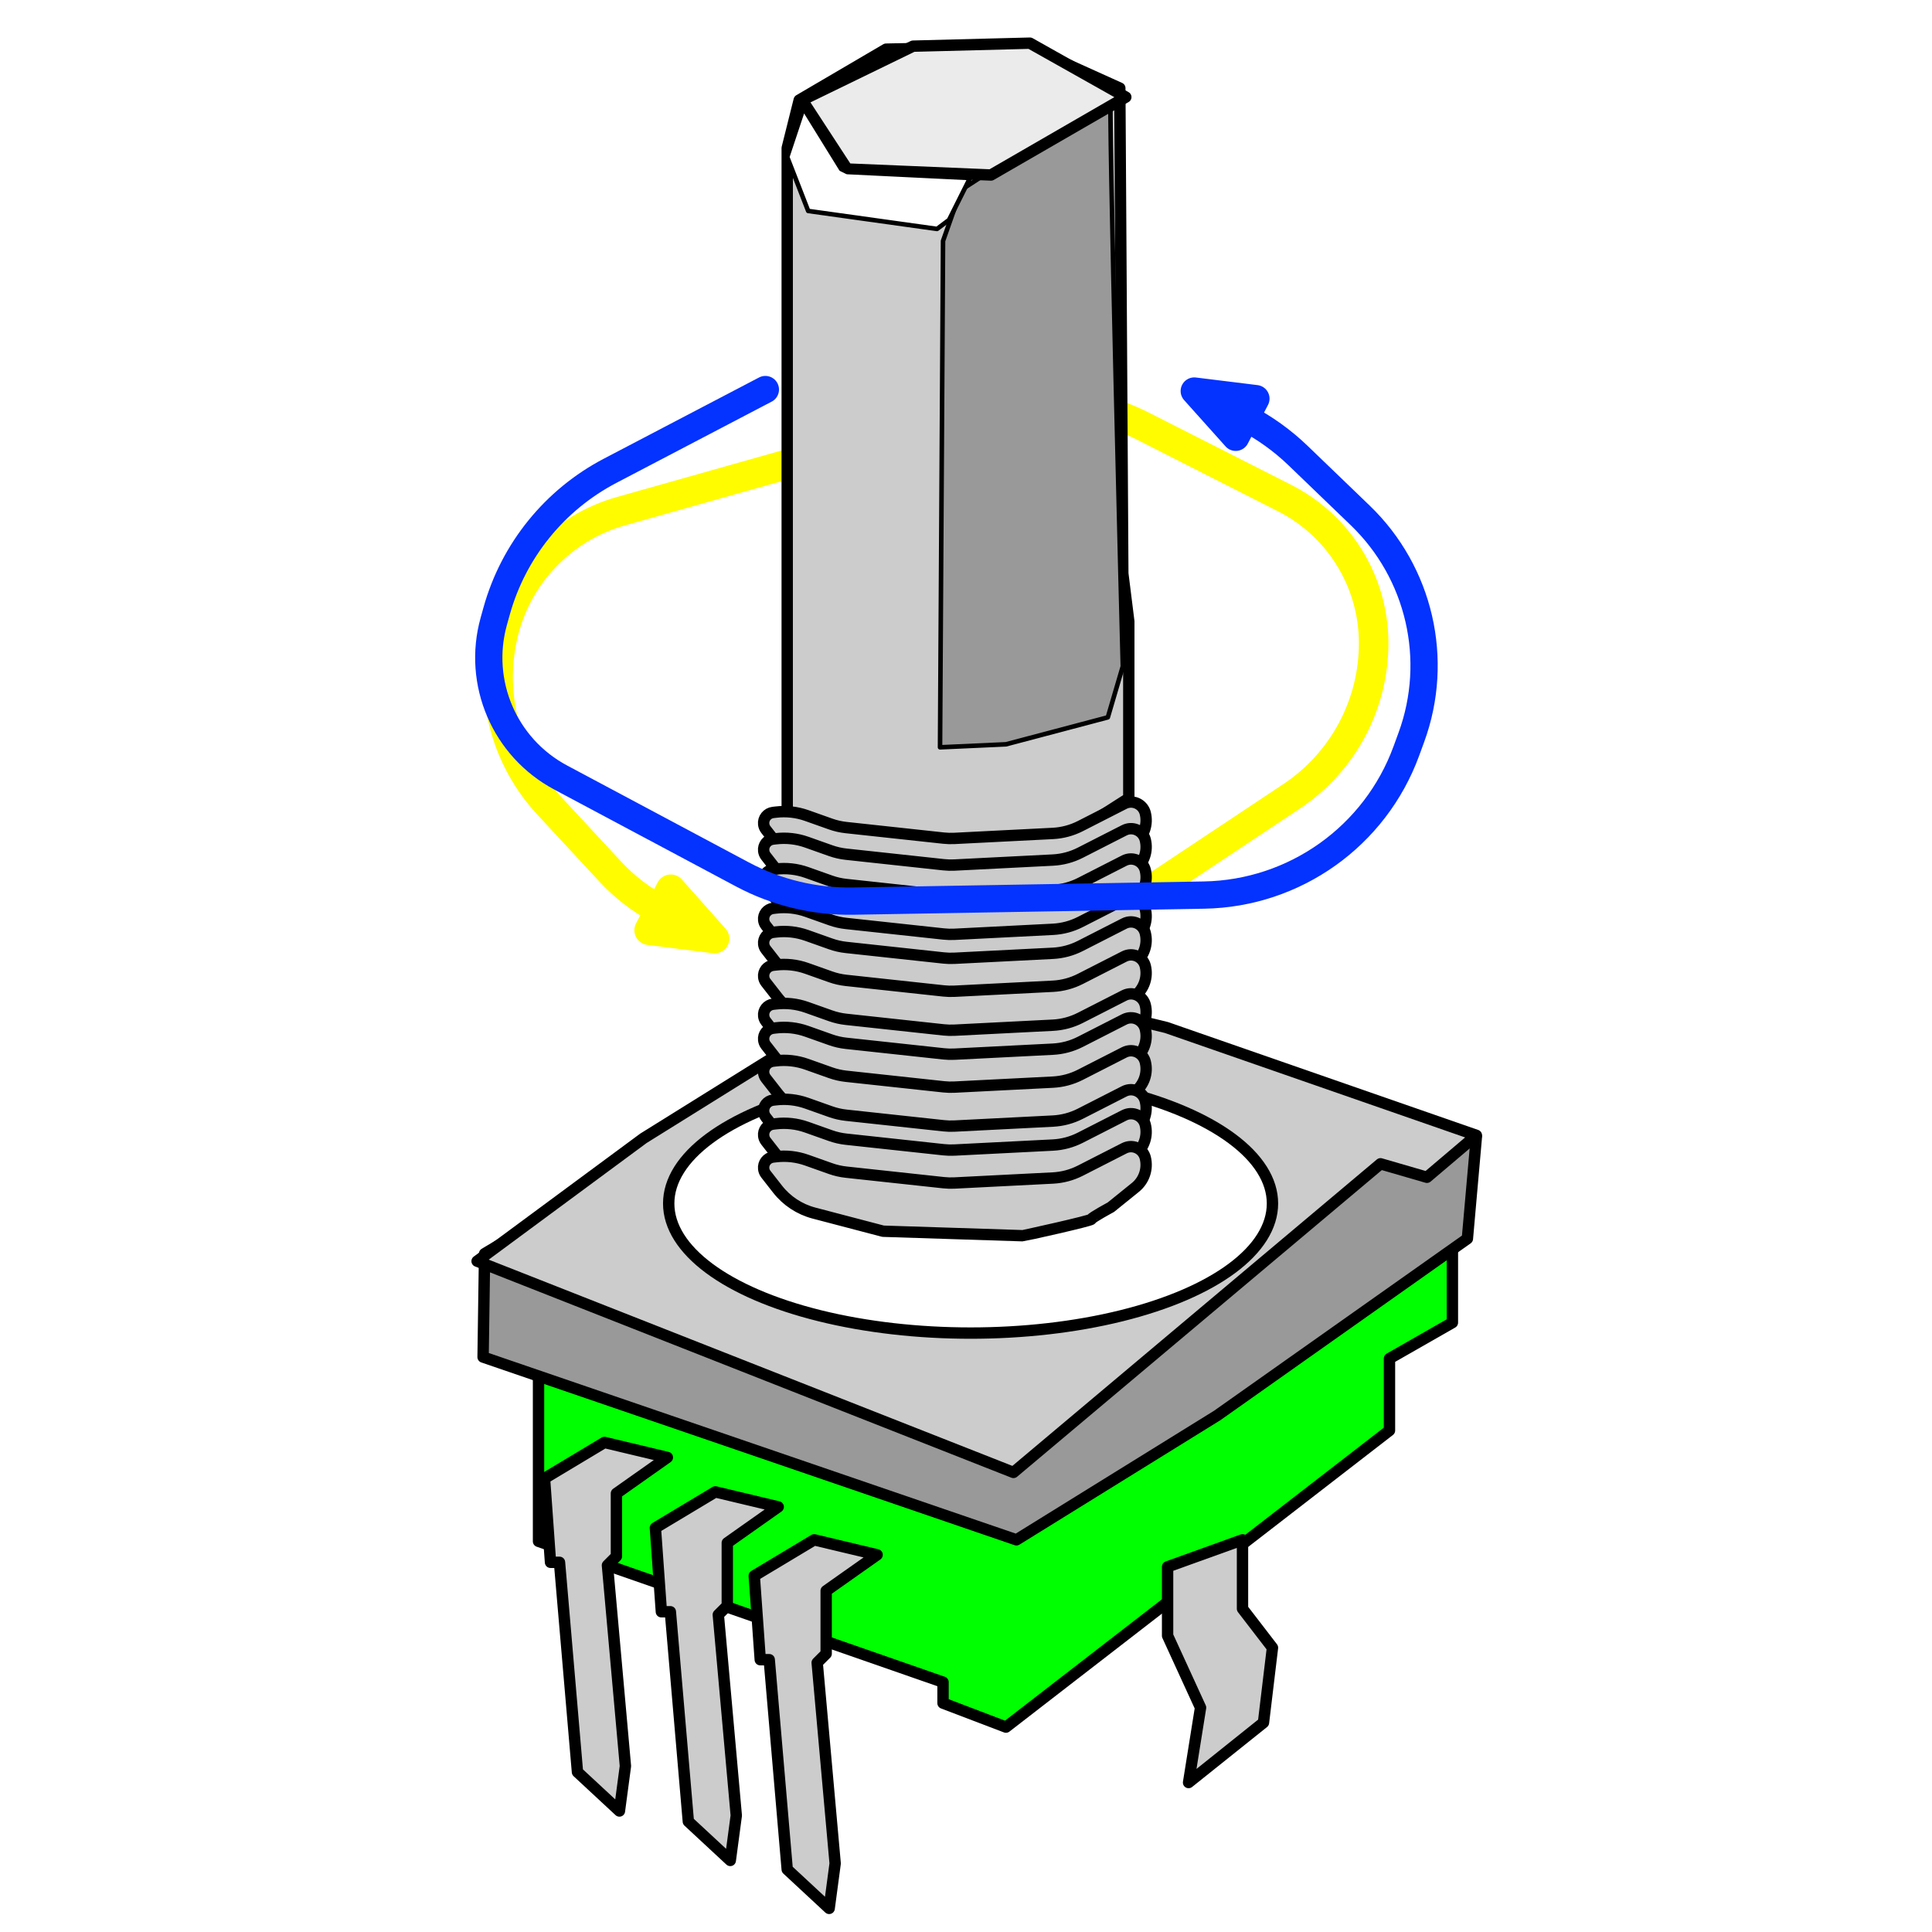 <?xml version="1.0" encoding="UTF-8" standalone="no"?>
<!DOCTYPE svg PUBLIC "-//W3C//DTD SVG 1.1//EN" "http://www.w3.org/Graphics/SVG/1.1/DTD/svg11.dtd">
<svg xmlns="http://www.w3.org/2000/svg" xmlns:xl="http://www.w3.org/1999/xlink" xmlns:dc="http://purl.org/dc/elements/1.1/" version="1.1" viewBox="0 0 850.394 850.394" width="850.394" height="850.394">
  <defs>
    <marker orient="auto" overflow="visible" markerUnits="strokeWidth" id="FilledArrow_Marker" stroke-linejoin="miter" stroke-miterlimit="10" viewBox="-1 -2 5 4" markerWidth="5" markerHeight="4" color="#fffc00">
      <g>
        <path d="M 2.092 0 L 0 -.785 L 0 .785 Z" fill="currentColor" stroke="currentColor" stroke-width="1"/>
      </g>
    </marker>
    <marker orient="auto" overflow="visible" markerUnits="strokeWidth" id="FilledArrow_Marker_2" stroke-linejoin="miter" stroke-miterlimit="10" viewBox="-1 -2 5 4" markerWidth="5" markerHeight="4" color="#0432ff">
      <g>
        <path d="M 2.133 0 L 0 -.8 L 0 .8 Z" fill="currentColor" stroke="currentColor" stroke-width="1"/>
      </g>
    </marker>
  </defs>
  <g id="Canvas_284" stroke="none" stroke-dasharray="none" stroke-opacity="1" fill-opacity="1" fill="none">
    <title>Canvas 284</title>
    <g id="Canvas_284: Layer 2">
      <title>Layer 2</title>
      <g id="Line_31">
        <path d="M 504.624 392.995 L 568.505 350.521 C 591.198 335.432 604.776 309.938 604.633 282.687 L 604.633 282.687 C 604.492 255.878 589.377 231.398 565.473 219.261 L 503.185 187.636 C 480.783 176.263 454.92 173.738 430.742 180.564 L 273.324 225.009 C 247.378 232.335 227.479 253.206 221.397 279.471 L 221.397 279.471 C 215.23 306.106 222.667 334.065 241.251 354.116 L 268.642 383.67 C 274.96 390.486 282.354 396.14 290.484 400.433" marker-end="url(#FilledArrow_Marker)" stroke="#fffc00" stroke-linecap="round" stroke-linejoin="round" stroke-width="13"/>
      </g>
      <g id="Graphic_29">
        <path d="M 237.037 600.624 L 237.037 678.438 L 415.085 740.425 L 415.085 749.657 L 442.781 760.208 L 611.598 629.639 L 611.598 597.986 L 639.294 582.16 L 639.294 543.912 L 433.549 481.925 L 317.488 520.173 Z" fill="lime"/>
        <path d="M 237.037 600.624 L 237.037 678.438 L 415.085 740.425 L 415.085 749.657 L 442.781 760.208 L 611.598 629.639 L 611.598 597.986 L 639.294 582.16 L 639.294 543.912 L 433.549 481.925 L 317.488 520.173 Z" stroke="black" stroke-linecap="round" stroke-linejoin="round" stroke-width="5"/>
      </g>
      <g id="Graphic_24">
        <path d="M 213.297 551.826 L 212.638 597.327 L 447.398 677.778 L 535.762 623.045 L 645.888 545.231 L 649.845 500.39 L 412.447 432.467 Z" fill="#999"/>
        <path d="M 213.297 551.826 L 212.638 597.327 L 447.398 677.778 L 535.762 623.045 L 645.888 545.231 L 649.845 500.39 L 412.447 432.467 Z" stroke="black" stroke-linecap="round" stroke-linejoin="round" stroke-width="5"/>
      </g>
      <g id="Graphic_23">
        <path d="M 403.875 425.873 L 283.198 501.049 L 210 555.123 L 446.079 648.104 L 607.641 512.259 L 628.083 518.194 L 649.845 499.73 L 513.341 452.251 Z" fill="#ccc"/>
        <path d="M 403.875 425.873 L 283.198 501.049 L 210 555.123 L 446.079 648.104 L 607.641 512.259 L 628.083 518.194 L 649.845 499.73 L 513.341 452.251 Z" stroke="black" stroke-linecap="round" stroke-linejoin="round" stroke-width="5"/>
      </g>
      <g id="Graphic_22">
        <ellipse cx="427.215" cy="529.735" rx="132.877" ry="57.041" fill="white"/>
        <ellipse cx="427.215" cy="529.735" rx="132.877" ry="57.041" stroke="black" stroke-linecap="round" stroke-linejoin="round" stroke-width="5"/>
      </g>
      <g id="Graphic_3">
        <path d="M 492.899 38.783 L 452.014 20.319 L 390.026 21.638 L 351.779 44.059 L 346.504 65.161 L 346.504 361.908 L 384.751 375.096 L 463.884 372.459 L 496.855 351.357 L 496.855 273.543 L 494.218 252.441 Z" fill="#ccc"/>
        <path d="M 492.899 38.783 L 452.014 20.319 L 390.026 21.638 L 351.779 44.059 L 346.504 65.161 L 346.504 361.908 L 384.751 375.096 L 463.884 372.459 L 496.855 351.357 L 496.855 273.543 L 494.218 252.441 Z" stroke="black" stroke-linecap="round" stroke-linejoin="round" stroke-width="5"/>
      </g>
      <g id="Graphic_4">
        <path d="M 488.942 40.102 C 490.261 40.102 422.998 83.625 422.998 83.625 L 415.085 106.046 L 413.766 328.936 L 442.781 327.617 L 487.623 315.747 L 494.218 293.326 C 494.218 293.326 487.623 40.102 488.942 40.102 Z" fill="#999"/>
        <path d="M 488.942 40.102 C 490.261 40.102 422.998 83.625 422.998 83.625 L 415.085 106.046 L 413.766 328.936 L 442.781 327.617 L 487.623 315.747 L 494.218 293.326 C 494.218 293.326 487.623 40.102 488.942 40.102 Z" stroke="black" stroke-linecap="round" stroke-linejoin="round" stroke-width="2"/>
      </g>
      <g id="Graphic_5">
        <path d="M 401.896 20.319 L 353.098 44.059 L 372.881 74.393 L 436.187 77.031 L 495.537 42.74 L 453.333 19 Z" fill="#ebebeb"/>
        <path d="M 401.896 20.319 L 353.098 44.059 L 372.881 74.393 L 436.187 77.031 L 495.537 42.74 L 453.333 19 Z" stroke="black" stroke-linecap="round" stroke-linejoin="round" stroke-width="5"/>
      </g>
      <g id="Graphic_6">
        <path d="M 353.667 47.6 L 346.504 69.117 L 355.736 92.857 L 412.447 100.77 L 417.723 96.814 L 426.955 78.349 L 372.881 75.712 L 370.243 74.393 Z" fill="white"/>
        <path d="M 353.667 47.6 L 346.504 69.117 L 355.736 92.857 L 412.447 100.77 L 417.723 96.814 L 426.955 78.349 L 372.881 75.712 L 370.243 74.393 Z" stroke="black" stroke-linecap="round" stroke-linejoin="round" stroke-width="2"/>
      </g>
      <g id="Graphic_8">
        <path d="M 341.501 357.47 L 340.239 357.621 C 337.671 357.929 335.84 360.26 336.148 362.828 C 336.25 363.676 336.581 364.48 337.107 365.153 L 342.248 371.733 C 346.292 376.909 351.923 380.615 358.277 382.282 L 388.708 390.263 C 388.708 390.263 449.376 392.242 450.035 392.242 C 450.695 392.242 480.37 385.647 480.37 384.988 C 480.37 384.329 488.942 379.712 488.942 379.712 L 499.742 370.989 C 503.612 367.864 505.316 362.777 504.109 357.951 L 504.109 357.951 C 503.24 354.474 499.717 352.361 496.24 353.23 C 495.764 353.349 495.303 353.522 494.865 353.745 L 475.531 363.609 C 471.765 365.531 467.636 366.634 463.414 366.848 L 420.099 369.041 C 418.517 369.121 416.932 369.076 415.358 368.906 L 372.419 364.264 C 370.097 364.013 367.813 363.491 365.612 362.71 L 355.108 358.983 C 350.75 357.437 346.093 356.919 341.501 357.47 Z" fill="#cbcbcb"/>
        <path d="M 341.501 357.47 L 340.239 357.621 C 337.671 357.929 335.84 360.26 336.148 362.828 C 336.25 363.676 336.581 364.48 337.107 365.153 L 342.248 371.733 C 346.292 376.909 351.923 380.615 358.277 382.282 L 388.708 390.263 C 388.708 390.263 449.376 392.242 450.035 392.242 C 450.695 392.242 480.37 385.647 480.37 384.988 C 480.37 384.329 488.942 379.712 488.942 379.712 L 499.742 370.989 C 503.612 367.864 505.316 362.777 504.109 357.951 L 504.109 357.951 C 503.24 354.474 499.717 352.361 496.24 353.23 C 495.764 353.349 495.303 353.522 494.865 353.745 L 475.531 363.609 C 471.765 365.531 467.636 366.634 463.414 366.848 L 420.099 369.041 C 418.517 369.121 416.932 369.076 415.358 368.906 L 372.419 364.264 C 370.097 364.013 367.813 363.491 365.612 362.71 L 355.108 358.983 C 350.75 357.437 346.093 356.919 341.501 357.47 Z" stroke="black" stroke-linecap="round" stroke-linejoin="round" stroke-width="5"/>
      </g>
      <g id="Graphic_9">
        <path d="M 341.501 369.188 L 340.239 369.339 C 337.671 369.648 335.84 371.979 336.148 374.546 C 336.25 375.394 336.581 376.198 337.107 376.871 L 342.248 383.451 C 346.292 388.627 351.923 392.333 358.277 394 L 388.708 401.982 C 388.708 401.982 449.376 403.96 450.035 403.96 C 450.695 403.96 480.37 397.366 480.37 396.706 C 480.37 396.047 488.942 391.431 488.942 391.431 L 499.742 382.708 C 503.612 379.582 505.316 374.495 504.109 369.669 L 504.109 369.669 C 503.24 366.192 499.717 364.079 496.24 364.948 C 495.764 365.067 495.303 365.24 494.865 365.463 L 475.531 375.327 C 471.765 377.249 467.636 378.352 463.414 378.566 L 420.099 380.759 C 418.517 380.839 416.932 380.794 415.358 380.624 L 372.419 375.982 C 370.097 375.731 367.813 375.21 365.612 374.429 L 355.108 370.701 C 350.75 369.155 346.093 368.637 341.501 369.188 Z" fill="#cbcbcb"/>
        <path d="M 341.501 369.188 L 340.239 369.339 C 337.671 369.648 335.84 371.979 336.148 374.546 C 336.25 375.394 336.581 376.198 337.107 376.871 L 342.248 383.451 C 346.292 388.627 351.923 392.333 358.277 394 L 388.708 401.982 C 388.708 401.982 449.376 403.96 450.035 403.96 C 450.695 403.96 480.37 397.366 480.37 396.706 C 480.37 396.047 488.942 391.431 488.942 391.431 L 499.742 382.708 C 503.612 379.582 505.316 374.495 504.109 369.669 L 504.109 369.669 C 503.24 366.192 499.717 364.079 496.24 364.948 C 495.764 365.067 495.303 365.24 494.865 365.463 L 475.531 375.327 C 471.765 377.249 467.636 378.352 463.414 378.566 L 420.099 380.759 C 418.517 380.839 416.932 380.794 415.358 380.624 L 372.419 375.982 C 370.097 375.731 367.813 375.21 365.612 374.429 L 355.108 370.701 C 350.75 369.155 346.093 368.637 341.501 369.188 Z" stroke="black" stroke-linecap="round" stroke-linejoin="round" stroke-width="5"/>
      </g>
      <g id="Graphic_10">
        <path d="M 341.501 382.528 L 340.239 382.68 C 337.671 382.988 335.84 385.319 336.148 387.887 C 336.25 388.735 336.581 389.538 337.107 390.211 L 342.248 396.791 C 346.292 401.968 351.923 405.674 358.277 407.34 L 388.708 415.322 C 388.708 415.322 449.376 417.3 450.035 417.3 C 450.695 417.3 480.37 410.706 480.37 410.047 C 480.37 409.387 488.942 404.771 488.942 404.771 L 499.742 396.048 C 503.612 392.923 505.316 387.835 504.109 383.01 L 504.109 383.01 C 503.24 379.533 499.717 377.419 496.24 378.288 C 495.764 378.407 495.303 378.58 494.865 378.803 L 475.531 388.668 C 471.765 390.589 467.636 391.693 463.414 391.907 L 420.099 394.1 C 418.517 394.18 416.932 394.135 415.358 393.964 L 372.419 389.322 C 370.097 389.071 367.813 388.55 365.612 387.769 L 355.108 384.042 C 350.75 382.495 346.093 381.977 341.501 382.528 Z" fill="#cbcbcb"/>
        <path d="M 341.501 382.528 L 340.239 382.68 C 337.671 382.988 335.84 385.319 336.148 387.887 C 336.25 388.735 336.581 389.538 337.107 390.211 L 342.248 396.791 C 346.292 401.968 351.923 405.674 358.277 407.34 L 388.708 415.322 C 388.708 415.322 449.376 417.3 450.035 417.3 C 450.695 417.3 480.37 410.706 480.37 410.047 C 480.37 409.387 488.942 404.771 488.942 404.771 L 499.742 396.048 C 503.612 392.923 505.316 387.835 504.109 383.01 L 504.109 383.01 C 503.24 379.533 499.717 377.419 496.24 378.288 C 495.764 378.407 495.303 378.58 494.865 378.803 L 475.531 388.668 C 471.765 390.589 467.636 391.693 463.414 391.907 L 420.099 394.1 C 418.517 394.18 416.932 394.135 415.358 393.964 L 372.419 389.322 C 370.097 389.071 367.813 388.55 365.612 387.769 L 355.108 384.042 C 350.75 382.495 346.093 381.977 341.501 382.528 Z" stroke="black" stroke-linecap="round" stroke-linejoin="round" stroke-width="5"/>
      </g>
      <g id="Graphic_11">
        <path d="M 341.501 399.674 L 340.239 399.825 C 337.671 400.133 335.84 402.465 336.148 405.032 C 336.25 405.88 336.581 406.684 337.107 407.357 L 342.248 413.937 C 346.292 419.113 351.923 422.819 358.277 424.486 L 388.708 432.467 C 388.708 432.467 449.376 434.446 450.035 434.446 C 450.695 434.446 480.37 427.851 480.37 427.192 C 480.37 426.533 488.942 421.916 488.942 421.916 L 499.742 413.193 C 503.612 410.068 505.316 404.981 504.109 400.155 L 504.109 400.155 C 503.24 396.678 499.717 394.565 496.24 395.434 C 495.764 395.553 495.303 395.726 494.865 395.949 L 475.531 405.813 C 471.765 407.735 467.636 408.838 463.414 409.052 L 420.099 411.245 C 418.517 411.325 416.932 411.28 415.358 411.11 L 372.419 406.468 C 370.097 406.217 367.813 405.695 365.612 404.914 L 355.108 401.187 C 350.75 399.641 346.093 399.123 341.501 399.674 Z" fill="#cbcbcb"/>
        <path d="M 341.501 399.674 L 340.239 399.825 C 337.671 400.133 335.84 402.465 336.148 405.032 C 336.25 405.88 336.581 406.684 337.107 407.357 L 342.248 413.937 C 346.292 419.113 351.923 422.819 358.277 424.486 L 388.708 432.467 C 388.708 432.467 449.376 434.446 450.035 434.446 C 450.695 434.446 480.37 427.851 480.37 427.192 C 480.37 426.533 488.942 421.916 488.942 421.916 L 499.742 413.193 C 503.612 410.068 505.316 404.981 504.109 400.155 L 504.109 400.155 C 503.24 396.678 499.717 394.565 496.24 395.434 C 495.764 395.553 495.303 395.726 494.865 395.949 L 475.531 405.813 C 471.765 407.735 467.636 408.838 463.414 409.052 L 420.099 411.245 C 418.517 411.325 416.932 411.28 415.358 411.11 L 372.419 406.468 C 370.097 406.217 367.813 405.695 365.612 404.914 L 355.108 401.187 C 350.75 399.641 346.093 399.123 341.501 399.674 Z" stroke="black" stroke-linecap="round" stroke-linejoin="round" stroke-width="5"/>
      </g>
      <g id="Graphic_12">
        <path d="M 341.501 410.225 L 340.239 410.376 C 337.671 410.684 335.84 413.016 336.148 415.583 C 336.25 416.431 336.581 417.235 337.107 417.908 L 342.248 424.488 C 346.292 429.664 351.923 433.37 358.277 435.037 L 388.708 443.019 C 388.708 443.019 449.376 444.997 450.035 444.997 C 450.695 444.997 480.37 438.402 480.37 437.743 C 480.37 437.084 488.942 432.467 488.942 432.467 L 499.742 423.745 C 503.612 420.619 505.316 415.532 504.109 410.706 L 504.109 410.706 C 503.24 407.229 499.717 405.116 496.24 405.985 C 495.764 406.104 495.303 406.277 494.865 406.5 L 475.531 416.364 C 471.765 418.286 467.636 419.389 463.414 419.603 L 420.099 421.796 C 418.517 421.876 416.932 421.831 415.358 421.661 L 372.419 417.019 C 370.097 416.768 367.813 416.246 365.612 415.465 L 355.108 411.738 C 350.75 410.192 346.093 409.674 341.501 410.225 Z" fill="#cbcbcb"/>
        <path d="M 341.501 410.225 L 340.239 410.376 C 337.671 410.684 335.84 413.016 336.148 415.583 C 336.25 416.431 336.581 417.235 337.107 417.908 L 342.248 424.488 C 346.292 429.664 351.923 433.37 358.277 435.037 L 388.708 443.019 C 388.708 443.019 449.376 444.997 450.035 444.997 C 450.695 444.997 480.37 438.402 480.37 437.743 C 480.37 437.084 488.942 432.467 488.942 432.467 L 499.742 423.745 C 503.612 420.619 505.316 415.532 504.109 410.706 L 504.109 410.706 C 503.24 407.229 499.717 405.116 496.24 405.985 C 495.764 406.104 495.303 406.277 494.865 406.5 L 475.531 416.364 C 471.765 418.286 467.636 419.389 463.414 419.603 L 420.099 421.796 C 418.517 421.876 416.932 421.831 415.358 421.661 L 372.419 417.019 C 370.097 416.768 367.813 416.246 365.612 415.465 L 355.108 411.738 C 350.75 410.192 346.093 409.674 341.501 410.225 Z" stroke="black" stroke-linecap="round" stroke-linejoin="round" stroke-width="5"/>
      </g>
      <g id="Graphic_13">
        <path d="M 341.501 424.732 L 340.239 424.884 C 337.671 425.192 335.84 427.523 336.148 430.091 C 336.25 430.938 336.581 431.742 337.107 432.415 L 342.248 438.995 C 346.292 444.172 351.923 447.878 358.277 449.544 L 388.708 457.526 C 388.708 457.526 449.376 459.504 450.035 459.504 C 450.695 459.504 480.37 452.91 480.37 452.251 C 480.37 451.591 488.942 446.975 488.942 446.975 L 499.742 438.252 C 503.612 435.127 505.316 430.039 504.109 425.214 L 504.109 425.214 C 503.24 421.737 499.717 419.623 496.24 420.492 C 495.764 420.611 495.303 420.784 494.865 421.007 L 475.531 430.872 C 471.765 432.793 467.636 433.897 463.414 434.111 L 420.099 436.304 C 418.517 436.384 416.932 436.339 415.358 436.168 L 372.419 431.526 C 370.097 431.275 367.813 430.754 365.612 429.973 L 355.108 426.246 C 350.75 424.699 346.093 424.181 341.501 424.732 Z" fill="#cbcbcb"/>
        <path d="M 341.501 424.732 L 340.239 424.884 C 337.671 425.192 335.84 427.523 336.148 430.091 C 336.25 430.938 336.581 431.742 337.107 432.415 L 342.248 438.995 C 346.292 444.172 351.923 447.878 358.277 449.544 L 388.708 457.526 C 388.708 457.526 449.376 459.504 450.035 459.504 C 450.695 459.504 480.37 452.91 480.37 452.251 C 480.37 451.591 488.942 446.975 488.942 446.975 L 499.742 438.252 C 503.612 435.127 505.316 430.039 504.109 425.214 L 504.109 425.214 C 503.24 421.737 499.717 419.623 496.24 420.492 C 495.764 420.611 495.303 420.784 494.865 421.007 L 475.531 430.872 C 471.765 432.793 467.636 433.897 463.414 434.111 L 420.099 436.304 C 418.517 436.384 416.932 436.339 415.358 436.168 L 372.419 431.526 C 370.097 431.275 367.813 430.754 365.612 429.973 L 355.108 426.246 C 350.75 424.699 346.093 424.181 341.501 424.732 Z" stroke="black" stroke-linecap="round" stroke-linejoin="round" stroke-width="5"/>
      </g>
      <g id="Graphic_14">
        <path d="M 341.501 441.878 L 340.239 442.029 C 337.671 442.337 335.84 444.669 336.148 447.236 C 336.25 448.084 336.581 448.888 337.107 449.561 L 342.248 456.141 C 346.292 461.317 351.923 465.023 358.277 466.69 L 388.708 474.671 C 388.708 474.671 449.376 476.65 450.035 476.65 C 450.695 476.65 480.37 470.055 480.37 469.396 C 480.37 468.737 488.942 464.12 488.942 464.12 L 499.742 455.397 C 503.612 452.272 505.316 447.185 504.109 442.359 L 504.109 442.359 C 503.24 438.882 499.717 436.769 496.24 437.638 C 495.764 437.757 495.303 437.93 494.865 438.153 L 475.531 448.017 C 471.765 449.939 467.636 451.042 463.414 451.256 L 420.099 453.449 C 418.517 453.529 416.932 453.484 415.358 453.314 L 372.419 448.672 C 370.097 448.421 367.813 447.899 365.612 447.118 L 355.108 443.391 C 350.75 441.845 346.093 441.327 341.501 441.878 Z" fill="#cbcbcb"/>
        <path d="M 341.501 441.878 L 340.239 442.029 C 337.671 442.337 335.84 444.669 336.148 447.236 C 336.25 448.084 336.581 448.888 337.107 449.561 L 342.248 456.141 C 346.292 461.317 351.923 465.023 358.277 466.69 L 388.708 474.671 C 388.708 474.671 449.376 476.65 450.035 476.65 C 450.695 476.65 480.37 470.055 480.37 469.396 C 480.37 468.737 488.942 464.12 488.942 464.12 L 499.742 455.397 C 503.612 452.272 505.316 447.185 504.109 442.359 L 504.109 442.359 C 503.24 438.882 499.717 436.769 496.24 437.638 C 495.764 437.757 495.303 437.93 494.865 438.153 L 475.531 448.017 C 471.765 449.939 467.636 451.042 463.414 451.256 L 420.099 453.449 C 418.517 453.529 416.932 453.484 415.358 453.314 L 372.419 448.672 C 370.097 448.421 367.813 447.899 365.612 447.118 L 355.108 443.391 C 350.75 441.845 346.093 441.327 341.501 441.878 Z" stroke="black" stroke-linecap="round" stroke-linejoin="round" stroke-width="5"/>
      </g>
      <g id="Graphic_15">
        <path d="M 341.501 452.429 L 340.239 452.58 C 337.671 452.888 335.84 455.22 336.148 457.787 C 336.25 458.635 336.581 459.439 337.107 460.112 L 342.248 466.692 C 346.292 471.868 351.923 475.574 358.277 477.241 L 388.708 485.223 C 388.708 485.223 449.376 487.201 450.035 487.201 C 450.695 487.201 480.37 480.606 480.37 479.947 C 480.37 479.288 488.942 474.671 488.942 474.671 L 499.742 465.949 C 503.612 462.823 505.316 457.736 504.109 452.91 L 504.109 452.91 C 503.24 449.433 499.717 447.32 496.24 448.189 C 495.764 448.308 495.303 448.481 494.865 448.704 L 475.531 458.568 C 471.765 460.49 467.636 461.593 463.414 461.807 L 420.099 464 C 418.517 464.08 416.932 464.035 415.358 463.865 L 372.419 459.223 C 370.097 458.972 367.813 458.45 365.612 457.669 L 355.108 453.942 C 350.75 452.396 346.093 451.878 341.501 452.429 Z" fill="#cbcbcb"/>
        <path d="M 341.501 452.429 L 340.239 452.58 C 337.671 452.888 335.84 455.22 336.148 457.787 C 336.25 458.635 336.581 459.439 337.107 460.112 L 342.248 466.692 C 346.292 471.868 351.923 475.574 358.277 477.241 L 388.708 485.223 C 388.708 485.223 449.376 487.201 450.035 487.201 C 450.695 487.201 480.37 480.606 480.37 479.947 C 480.37 479.288 488.942 474.671 488.942 474.671 L 499.742 465.949 C 503.612 462.823 505.316 457.736 504.109 452.91 L 504.109 452.91 C 503.24 449.433 499.717 447.32 496.24 448.189 C 495.764 448.308 495.303 448.481 494.865 448.704 L 475.531 458.568 C 471.765 460.49 467.636 461.593 463.414 461.807 L 420.099 464 C 418.517 464.08 416.932 464.035 415.358 463.865 L 372.419 459.223 C 370.097 458.972 367.813 458.45 365.612 457.669 L 355.108 453.942 C 350.75 452.396 346.093 451.878 341.501 452.429 Z" stroke="black" stroke-linecap="round" stroke-linejoin="round" stroke-width="5"/>
      </g>
      <g id="Graphic_16">
        <path d="M 341.501 466.937 L 340.239 467.088 C 337.671 467.396 335.84 469.727 336.148 472.295 C 336.25 473.143 336.581 473.946 337.107 474.619 L 342.248 481.199 C 346.292 486.376 351.923 490.082 358.277 491.748 L 388.708 499.73 C 388.708 499.73 449.376 501.708 450.035 501.708 C 450.695 501.708 480.37 495.114 480.37 494.455 C 480.37 493.795 488.942 489.179 488.942 489.179 L 499.742 480.456 C 503.612 477.331 505.316 472.243 504.109 467.418 L 504.109 467.418 C 503.24 463.941 499.717 461.827 496.24 462.696 C 495.764 462.815 495.303 462.988 494.865 463.211 L 475.531 473.076 C 471.765 474.997 467.636 476.101 463.414 476.315 L 420.099 478.508 C 418.517 478.588 416.932 478.543 415.358 478.372 L 372.419 473.73 C 370.097 473.479 367.813 472.958 365.612 472.177 L 355.108 468.45 C 350.75 466.903 346.093 466.385 341.501 466.937 Z" fill="#cbcbcb"/>
        <path d="M 341.501 466.937 L 340.239 467.088 C 337.671 467.396 335.84 469.727 336.148 472.295 C 336.25 473.143 336.581 473.946 337.107 474.619 L 342.248 481.199 C 346.292 486.376 351.923 490.082 358.277 491.748 L 388.708 499.73 C 388.708 499.73 449.376 501.708 450.035 501.708 C 450.695 501.708 480.37 495.114 480.37 494.455 C 480.37 493.795 488.942 489.179 488.942 489.179 L 499.742 480.456 C 503.612 477.331 505.316 472.243 504.109 467.418 L 504.109 467.418 C 503.24 463.941 499.717 461.827 496.24 462.696 C 495.764 462.815 495.303 462.988 494.865 463.211 L 475.531 473.076 C 471.765 474.997 467.636 476.101 463.414 476.315 L 420.099 478.508 C 418.517 478.588 416.932 478.543 415.358 478.372 L 372.419 473.73 C 370.097 473.479 367.813 472.958 365.612 472.177 L 355.108 468.45 C 350.75 466.903 346.093 466.385 341.501 466.937 Z" stroke="black" stroke-linecap="round" stroke-linejoin="round" stroke-width="5"/>
      </g>
      <g id="Graphic_17">
        <path d="M 341.501 484.082 L 340.239 484.233 C 337.671 484.541 335.84 486.873 336.148 489.44 C 336.25 490.288 336.581 491.092 337.107 491.765 L 342.248 498.345 C 346.292 503.521 351.923 507.227 358.277 508.894 L 388.708 516.875 C 388.708 516.875 449.376 518.854 450.035 518.854 C 450.695 518.854 480.37 512.259 480.37 511.6 C 480.37 510.941 488.942 506.325 488.942 506.325 L 499.742 497.601 C 503.612 494.476 505.316 489.389 504.109 484.563 L 504.109 484.563 C 503.24 481.086 499.717 478.973 496.24 479.842 C 495.764 479.961 495.303 480.134 494.865 480.357 L 475.531 490.221 C 471.765 492.143 467.636 493.246 463.414 493.46 L 420.099 495.653 C 418.517 495.733 416.932 495.688 415.358 495.518 L 372.419 490.876 C 370.097 490.625 367.813 490.103 365.612 489.322 L 355.108 485.595 C 350.75 484.049 346.093 483.531 341.501 484.082 Z" fill="#cbcbcb"/>
        <path d="M 341.501 484.082 L 340.239 484.233 C 337.671 484.541 335.84 486.873 336.148 489.44 C 336.25 490.288 336.581 491.092 337.107 491.765 L 342.248 498.345 C 346.292 503.521 351.923 507.227 358.277 508.894 L 388.708 516.875 C 388.708 516.875 449.376 518.854 450.035 518.854 C 450.695 518.854 480.37 512.259 480.37 511.6 C 480.37 510.941 488.942 506.325 488.942 506.325 L 499.742 497.601 C 503.612 494.476 505.316 489.389 504.109 484.563 L 504.109 484.563 C 503.24 481.086 499.717 478.973 496.24 479.842 C 495.764 479.961 495.303 480.134 494.865 480.357 L 475.531 490.221 C 471.765 492.143 467.636 493.246 463.414 493.46 L 420.099 495.653 C 418.517 495.733 416.932 495.688 415.358 495.518 L 372.419 490.876 C 370.097 490.625 367.813 490.103 365.612 489.322 L 355.108 485.595 C 350.75 484.049 346.093 483.531 341.501 484.082 Z" stroke="black" stroke-linecap="round" stroke-linejoin="round" stroke-width="5"/>
      </g>
      <g id="Graphic_18">
        <path d="M 341.501 494.633 L 340.239 494.784 C 337.671 495.092 335.84 497.424 336.148 499.991 C 336.25 500.839 336.581 501.643 337.107 502.316 L 342.248 508.896 C 346.292 514.072 351.923 517.778 358.277 519.445 L 388.708 527.427 C 388.708 527.427 449.376 529.405 450.035 529.405 C 450.695 529.405 480.37 522.81 480.37 522.151 C 480.37 521.492 488.942 516.875 488.942 516.875 L 499.742 508.152 C 503.612 505.027 505.316 499.94 504.109 495.114 L 504.109 495.114 C 503.24 491.637 499.717 489.524 496.24 490.393 C 495.764 490.512 495.303 490.685 494.865 490.908 L 475.531 500.772 C 471.765 502.694 467.636 503.797 463.414 504.011 L 420.099 506.204 C 418.517 506.284 416.932 506.239 415.358 506.069 L 372.419 501.427 C 370.097 501.176 367.813 500.654 365.612 499.873 L 355.108 496.146 C 350.75 494.6 346.093 494.082 341.501 494.633 Z" fill="#cbcbcb"/>
        <path d="M 341.501 494.633 L 340.239 494.784 C 337.671 495.092 335.84 497.424 336.148 499.991 C 336.25 500.839 336.581 501.643 337.107 502.316 L 342.248 508.896 C 346.292 514.072 351.923 517.778 358.277 519.445 L 388.708 527.427 C 388.708 527.427 449.376 529.405 450.035 529.405 C 450.695 529.405 480.37 522.81 480.37 522.151 C 480.37 521.492 488.942 516.875 488.942 516.875 L 499.742 508.152 C 503.612 505.027 505.316 499.94 504.109 495.114 L 504.109 495.114 C 503.24 491.637 499.717 489.524 496.24 490.393 C 495.764 490.512 495.303 490.685 494.865 490.908 L 475.531 500.772 C 471.765 502.694 467.636 503.797 463.414 504.011 L 420.099 506.204 C 418.517 506.284 416.932 506.239 415.358 506.069 L 372.419 501.427 C 370.097 501.176 367.813 500.654 365.612 499.873 L 355.108 496.146 C 350.75 494.6 346.093 494.082 341.501 494.633 Z" stroke="black" stroke-linecap="round" stroke-linejoin="round" stroke-width="5"/>
      </g>
      <g id="Graphic_19">
        <path d="M 341.501 509.14 L 340.239 509.292 C 337.671 509.6 335.84 511.931 336.148 514.499 C 336.25 515.347 336.581 516.15 337.107 516.823 L 342.248 523.403 C 346.292 528.58 351.923 532.286 358.277 533.952 L 388.708 541.934 C 388.708 541.934 449.376 543.912 450.035 543.912 C 450.695 543.912 480.37 537.318 480.37 536.659 C 480.37 535.999 488.942 531.383 488.942 531.383 L 499.742 522.66 C 503.612 519.535 505.316 514.447 504.109 509.622 L 504.109 509.622 C 503.24 506.145 499.717 504.031 496.24 504.9 C 495.764 505.019 495.303 505.192 494.865 505.415 L 475.531 515.28 C 471.765 517.201 467.636 518.305 463.414 518.519 L 420.099 520.712 C 418.517 520.792 416.932 520.747 415.358 520.576 L 372.419 515.934 C 370.097 515.683 367.813 515.162 365.612 514.381 L 355.108 510.654 C 350.75 509.108 346.093 508.589 341.501 509.14 Z" fill="#cbcbcb"/>
        <path d="M 341.501 509.14 L 340.239 509.292 C 337.671 509.6 335.84 511.931 336.148 514.499 C 336.25 515.347 336.581 516.15 337.107 516.823 L 342.248 523.403 C 346.292 528.58 351.923 532.286 358.277 533.952 L 388.708 541.934 C 388.708 541.934 449.376 543.912 450.035 543.912 C 450.695 543.912 480.37 537.318 480.37 536.659 C 480.37 535.999 488.942 531.383 488.942 531.383 L 499.742 522.66 C 503.612 519.535 505.316 514.447 504.109 509.622 L 504.109 509.622 C 503.24 506.145 499.717 504.031 496.24 504.9 C 495.764 505.019 495.303 505.192 494.865 505.415 L 475.531 515.28 C 471.765 517.201 467.636 518.305 463.414 518.519 L 420.099 520.712 C 418.517 520.792 416.932 520.747 415.358 520.576 L 372.419 515.934 C 370.097 515.683 367.813 515.162 365.612 514.381 L 355.108 510.654 C 350.75 509.108 346.093 508.589 341.501 509.14 Z" stroke="black" stroke-linecap="round" stroke-linejoin="round" stroke-width="5"/>
      </g>
      <g id="Graphic_25">
        <path d="M 266.052 634.915 L 239.675 650.741 L 242.312 687.67 L 246.269 687.67 L 254.182 779.991 L 272.647 797.136 L 275.284 777.353 L 267.371 688.989 L 271.328 685.032 L 271.328 657.336 L 293.749 641.509 Z" fill="#ccc"/>
        <path d="M 266.052 634.915 L 239.675 650.741 L 242.312 687.67 L 246.269 687.67 L 254.182 779.991 L 272.647 797.136 L 275.284 777.353 L 267.371 688.989 L 271.328 685.032 L 271.328 657.336 L 293.749 641.509 Z" stroke="black" stroke-linecap="round" stroke-linejoin="round" stroke-width="5"/>
      </g>
      <g id="Graphic_26">
        <path d="M 314.851 656.676 L 288.473 672.503 L 291.111 709.431 L 295.067 709.431 L 302.981 801.753 L 321.445 818.898 L 324.083 799.115 L 316.169 710.75 L 320.126 706.794 L 320.126 679.097 L 342.547 663.271 Z" fill="#ccc"/>
        <path d="M 314.851 656.676 L 288.473 672.503 L 291.111 709.431 L 295.067 709.431 L 302.981 801.753 L 321.445 818.898 L 324.083 799.115 L 316.169 710.75 L 320.126 706.794 L 320.126 679.097 L 342.547 663.271 Z" stroke="black" stroke-linecap="round" stroke-linejoin="round" stroke-width="5"/>
      </g>
      <g id="Graphic_27">
        <path d="M 358.373 677.778 L 331.996 693.605 L 334.634 730.533 L 338.59 730.533 L 346.504 822.855 L 364.968 840 L 367.606 820.217 L 359.692 731.852 L 363.649 727.896 L 363.649 700.199 L 386.07 684.373 Z" fill="#ccc"/>
        <path d="M 358.373 677.778 L 331.996 693.605 L 334.634 730.533 L 338.59 730.533 L 346.504 822.855 L 364.968 840 L 367.606 820.217 L 359.692 731.852 L 363.649 727.896 L 363.649 700.199 L 386.07 684.373 Z" stroke="black" stroke-linecap="round" stroke-linejoin="round" stroke-width="5"/>
      </g>
      <g id="Graphic_28">
        <path d="M 513.931 689.648 L 513.931 719.982 L 528.439 751.635 L 523.163 784.607 L 556.135 758.23 L 560.092 725.258 L 546.903 708.112 L 546.903 677.778 Z" fill="#ccc"/>
        <path d="M 513.931 689.648 L 513.931 719.982 L 528.439 751.635 L 523.163 784.607 L 556.135 758.23 L 560.092 725.258 L 546.903 708.112 L 546.903 677.778 Z" stroke="black" stroke-linecap="round" stroke-linejoin="round" stroke-width="5"/>
      </g>
      <g id="Line_30">
        <path d="M 336.886 171.466 L 268.569 207.211 C 244.106 220.011 226.023 242.355 218.605 268.95 L 217.346 273.465 C 209.82 300.451 222.058 329.043 246.779 342.225 L 326.786 384.89 C 341.782 392.887 358.568 396.93 375.561 396.637 L 529.962 393.979 C 569.901 393.292 605.298 368.092 619.019 330.576 L 621.24 324.505 C 633.731 290.351 624.884 252.044 598.682 226.826 L 571.374 200.545 C 564.51 193.939 556.755 188.365 548.356 183.975" marker-end="url(#FilledArrow_Marker_2)" stroke="#0432ff" stroke-linecap="round" stroke-linejoin="round" stroke-width="12"/>
      </g>
    </g>
  </g>
</svg>

